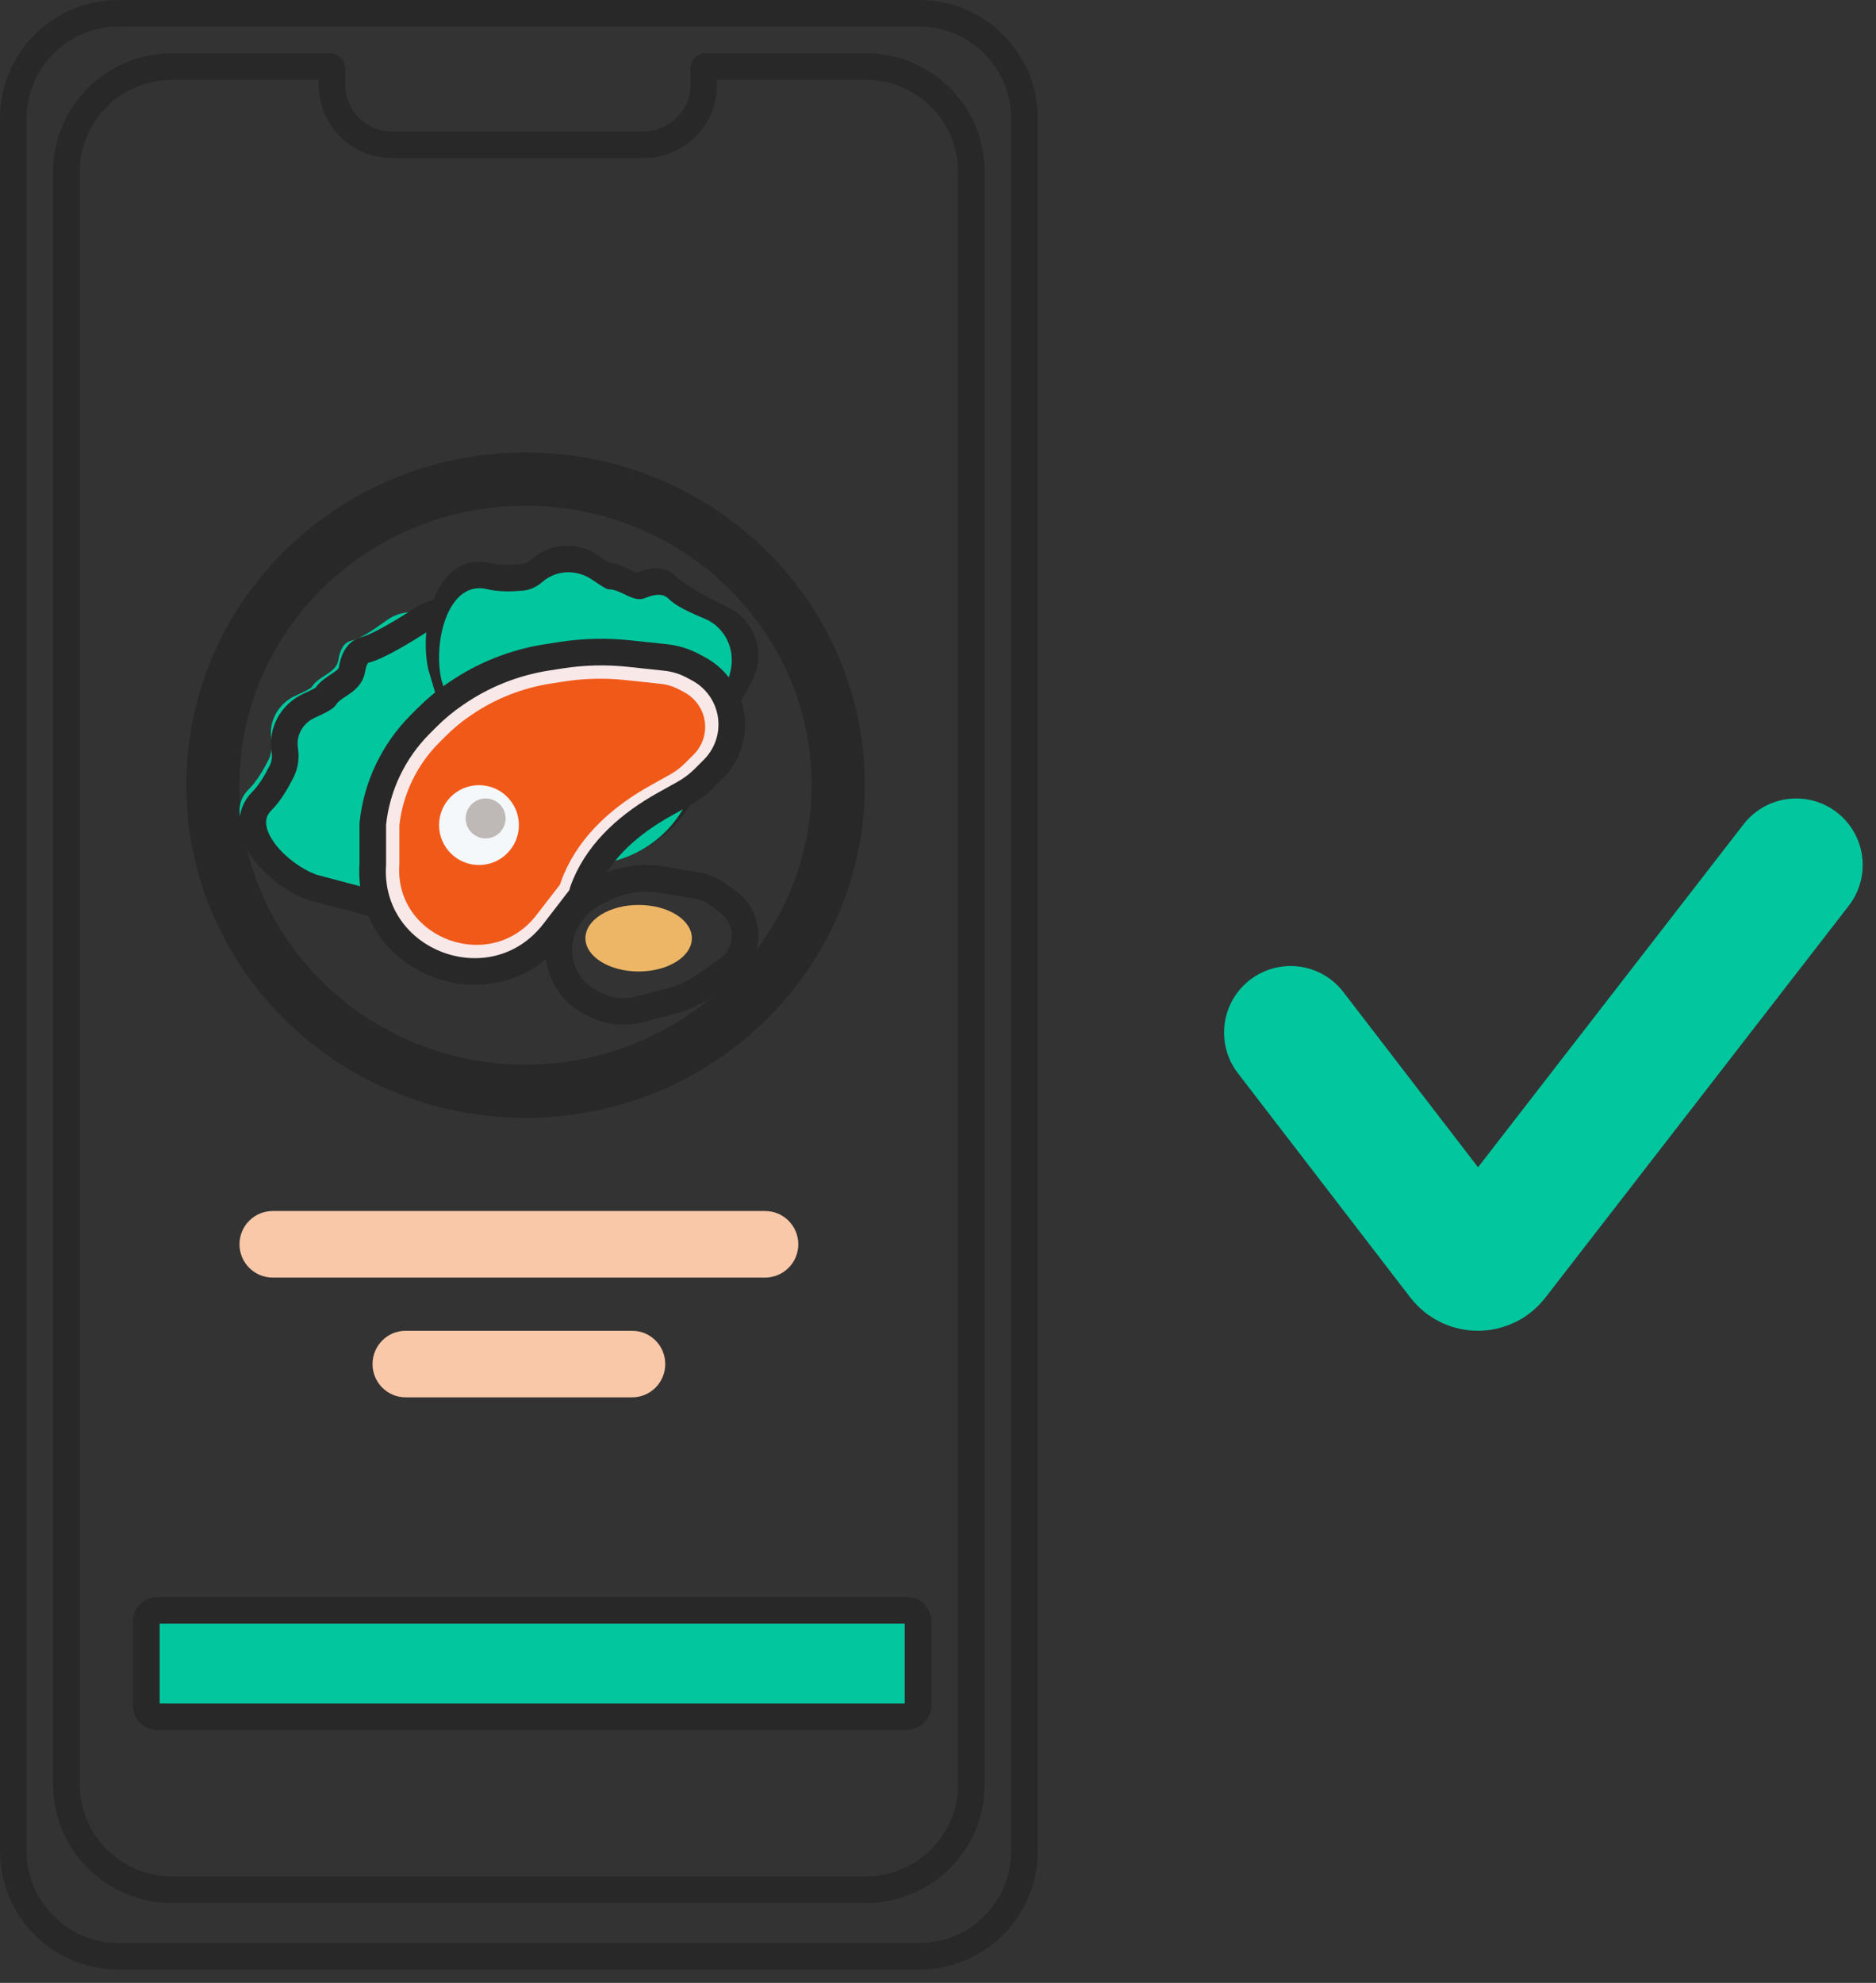 <svg width="141" height="149" viewBox="0 0 141 149" fill="none" xmlns="http://www.w3.org/2000/svg">
<rect x="0" y="0" width="141" height="149" fill="#333333" stroke="none"/>
<path d="M69.099 1H8.901C4.538 1 1 4.542 1 8.911V139.089C1 143.458 4.538 147 8.901 147H69.099C73.462 147 77 143.458 77 139.089V8.911C77 4.542 73.462 1 69.099 1Z" stroke="#282828" stroke-width="2"/>
<path d="M73 12.876V134.123C73 138.473 69.443 142 65.054 142H12.946C8.557 142 5 138.473 5 134.123V12.876C5 8.526 8.557 5 12.946 5H24.803C24.883 5 24.948 5.064 24.948 5.144V6.381C24.948 8.864 26.978 10.877 29.483 10.877H48.361C50.866 10.877 52.896 8.864 52.896 6.381V5.144C52.896 5.064 52.961 5 53.041 5H65.054C69.443 5 73 8.526 73 12.876Z" stroke="#282828" stroke-width="2"/>
<path d="M68.148 121H11.852C11.382 121 11 121.36 11 121.803V128.197C11 128.64 11.382 129 11.852 129H68.148C68.618 129 69 128.64 69 128.197V121.803C69 121.36 68.618 121 68.148 121Z" fill="#02C69E" stroke="#282828" stroke-width="2"/>
<path d="M39.5 82C52.479 82 63 71.703 63 59C63 46.297 52.479 36 39.5 36C26.521 36 16 46.297 16 59C16 71.703 26.521 82 39.5 82Z" stroke="#282828" stroke-width="4"/>
<path d="M22.482 65.72L30.058 67.695C38.486 69.893 44.559 59.702 38.632 53.308L38.105 52.74C37.822 52.435 37.59 52.087 37.418 51.709C37.246 51.334 37.016 50.988 36.735 50.684L33.412 47.086C32.988 46.627 32.445 46.294 31.844 46.124C30.888 45.854 29.867 46.027 29.063 46.612C28.143 47.28 27.151 47.967 26.386 48.149C25.816 48.284 25.541 48.89 25.429 49.595C25.27 50.594 23.961 50.763 23.431 51.624C23.363 51.734 22.85 51.99 22.214 52.275C20.949 52.841 20.179 54.163 20.393 55.534C20.477 56.067 20.419 56.616 20.178 57.099C19.819 57.818 19.281 58.737 18.702 59.303C16.579 61.377 19.689 64.724 22.482 65.72Z" fill="#02C69E"/>
<path d="M33.158 50.051L35.453 57.747C38.006 66.308 49.849 65.985 52.157 57.351C52.377 56.531 52.723 55.746 53.181 55.038L55.601 50.792C56.22 49.707 56.111 48.337 55.33 47.369C55.051 47.024 54.701 46.751 54.308 46.557C52.922 45.876 50.788 44.733 50.074 43.996C49.661 43.57 49.004 43.656 48.349 43.938C47.42 44.337 46.592 43.283 45.586 43.283C45.457 43.283 44.972 42.972 44.397 42.569C43.256 41.767 41.733 41.805 40.685 42.732C40.278 43.093 39.783 43.338 39.249 43.387C38.452 43.461 37.393 43.485 36.611 43.283C33.744 42.544 32.539 47.07 33.158 50.051Z" stroke="#282828" stroke-width="2"/>
<path d="M23.497 66.687L31.101 68.693C39.558 70.925 45.552 60.468 39.605 53.974C39.039 53.357 38.571 52.648 38.225 51.883L35.98 47.574C35.406 46.471 34.212 45.854 32.995 46.03C32.562 46.093 32.149 46.254 31.781 46.495C30.482 47.345 28.404 48.605 27.415 48.843C26.844 48.98 26.568 49.596 26.455 50.312C26.295 51.326 24.982 51.498 24.45 52.372C24.382 52.484 23.867 52.744 23.228 53.033C21.959 53.608 21.186 54.951 21.401 56.343C21.485 56.885 21.427 57.442 21.185 57.932C20.825 58.662 20.285 59.595 19.704 60.17C17.574 62.276 20.695 65.675 23.497 66.687Z" stroke="#282828" stroke-width="2"/>
<path d="M33.16 51.026L35.479 58.697C38.058 67.231 49.984 67.053 52.316 58.446L52.524 57.68C52.635 57.27 52.809 56.881 53.041 56.528C53.272 56.176 53.446 55.789 53.557 55.381L54.876 50.548C55.044 49.932 55.041 49.279 54.869 48.664C54.594 47.684 53.906 46.887 52.981 46.499C51.923 46.056 50.81 45.56 50.25 44.989C49.834 44.565 49.17 44.651 48.508 44.932C47.569 45.33 46.732 44.279 45.716 44.279C45.586 44.279 45.095 43.969 44.515 43.567C43.362 42.768 41.824 42.806 40.765 43.73C40.353 44.089 39.853 44.333 39.313 44.383C38.508 44.456 37.438 44.48 36.648 44.279C33.752 43.542 32.535 48.054 33.16 51.026Z" fill="#02C69E"/>
<path d="M57.508 91H20.491C19.116 91 18 92.119 18 93.5C18 94.881 19.116 96 20.491 96H57.508C58.885 96 60 94.881 60 93.5C60 92.119 58.885 91 57.508 91Z" fill="#F9C8A8"/>
<path d="M47.516 100H30.484C29.112 100 28 101.119 28 102.5C28 103.881 29.112 105 30.484 105H47.516C48.888 105 50 103.881 50 102.5C50 101.119 48.888 100 47.516 100Z" fill="#F9C8A8"/>
<path d="M54.117 67.313L54.784 67.822C55.785 68.586 56.224 69.903 55.889 71.136C55.699 71.836 55.275 72.446 54.691 72.857L53.072 73.997C52.252 74.574 51.338 74.997 50.374 75.247L48.049 75.849C46.889 76.149 45.663 76 44.604 75.429L44.278 75.254C42.877 74.499 42 73.009 42 71.386C42 70.517 42.252 69.668 42.724 68.947L42.836 68.776C43.322 68.035 43.991 67.44 44.774 67.051L45.374 66.754C46.733 66.079 48.261 65.85 49.752 66.096L52.27 66.513C52.939 66.623 53.573 66.898 54.117 67.313Z" stroke="#282828" stroke-width="2"/>
<path d="M48 73C50.209 73 52 71.881 52 70.5C52 69.119 50.209 68 48 68C45.791 68 44 69.119 44 70.5C44 71.881 45.791 73 48 73Z" fill="#ECB666"/>
<path d="M97 77.59L109.962 94.45C110.524 95.181 111.627 95.183 112.192 94.455L135 65" stroke="#02C69E" stroke-width="10" stroke-linecap="round"/>
<path d="M29.016 64.888L29.018 64.866V64.843V61.94C29.298 59.357 30.456 56.942 32.306 55.091L32.797 54.6C33.391 54.005 34.039 53.467 34.735 52.99L34.866 52.901C36.766 51.599 38.939 50.738 41.224 50.38L42.219 50.225C43.837 49.972 45.481 49.932 47.11 50.107L49.77 50.392C50.376 50.457 50.964 50.637 51.502 50.922L51.878 51.121C53.185 51.814 54 53.158 54 54.621C54 55.665 53.584 56.666 52.841 57.41L52.204 58.048C51.795 58.457 51.33 58.808 50.823 59.09L49.415 59.873C46.859 61.294 44.484 63.29 43.301 66.083C43.214 66.289 43.138 66.483 43.083 66.652C43.059 66.727 43.031 66.817 43.011 66.912L41.124 69.357C37.072 74.608 28.577 71.472 29.016 64.888Z" fill="#F15919" stroke="#F9E8E8" stroke-width="2"/>
<path d="M43.995 66.471C43.829 66.865 43.727 67.17 43.727 67.312L41.643 70.017C37.063 75.96 27.521 72.383 28.019 64.91V61.9C28.315 59.081 29.57 56.448 31.576 54.437L32.094 53.918C32.729 53.281 33.423 52.704 34.166 52.194L34.31 52.095C36.34 50.703 38.658 49.782 41.093 49.401L42.125 49.239C43.841 48.97 45.586 48.928 47.313 49.114L50.044 49.407C50.75 49.483 51.435 49.692 52.061 50.025L52.47 50.242C54.027 51.068 55 52.682 55 54.438C55 55.694 54.501 56.898 53.613 57.789L52.953 58.45C52.491 58.914 51.966 59.311 51.393 59.63L49.948 60.435C47.406 61.851 45.121 63.797 43.995 66.471Z" stroke="#282828" stroke-width="2"/>
<path d="M36 65C37.657 65 39 63.657 39 62C39 60.343 37.657 59 36 59C34.343 59 33 60.343 33 62C33 63.657 34.343 65 36 65Z" fill="#F5F8FA"/>
<path d="M36.5 63C37.328 63 38 62.328 38 61.5C38 60.672 37.328 60 36.5 60C35.672 60 35 60.672 35 61.5C35 62.328 35.672 63 36.5 63Z" fill="#BEB8B6"/>
</svg>
